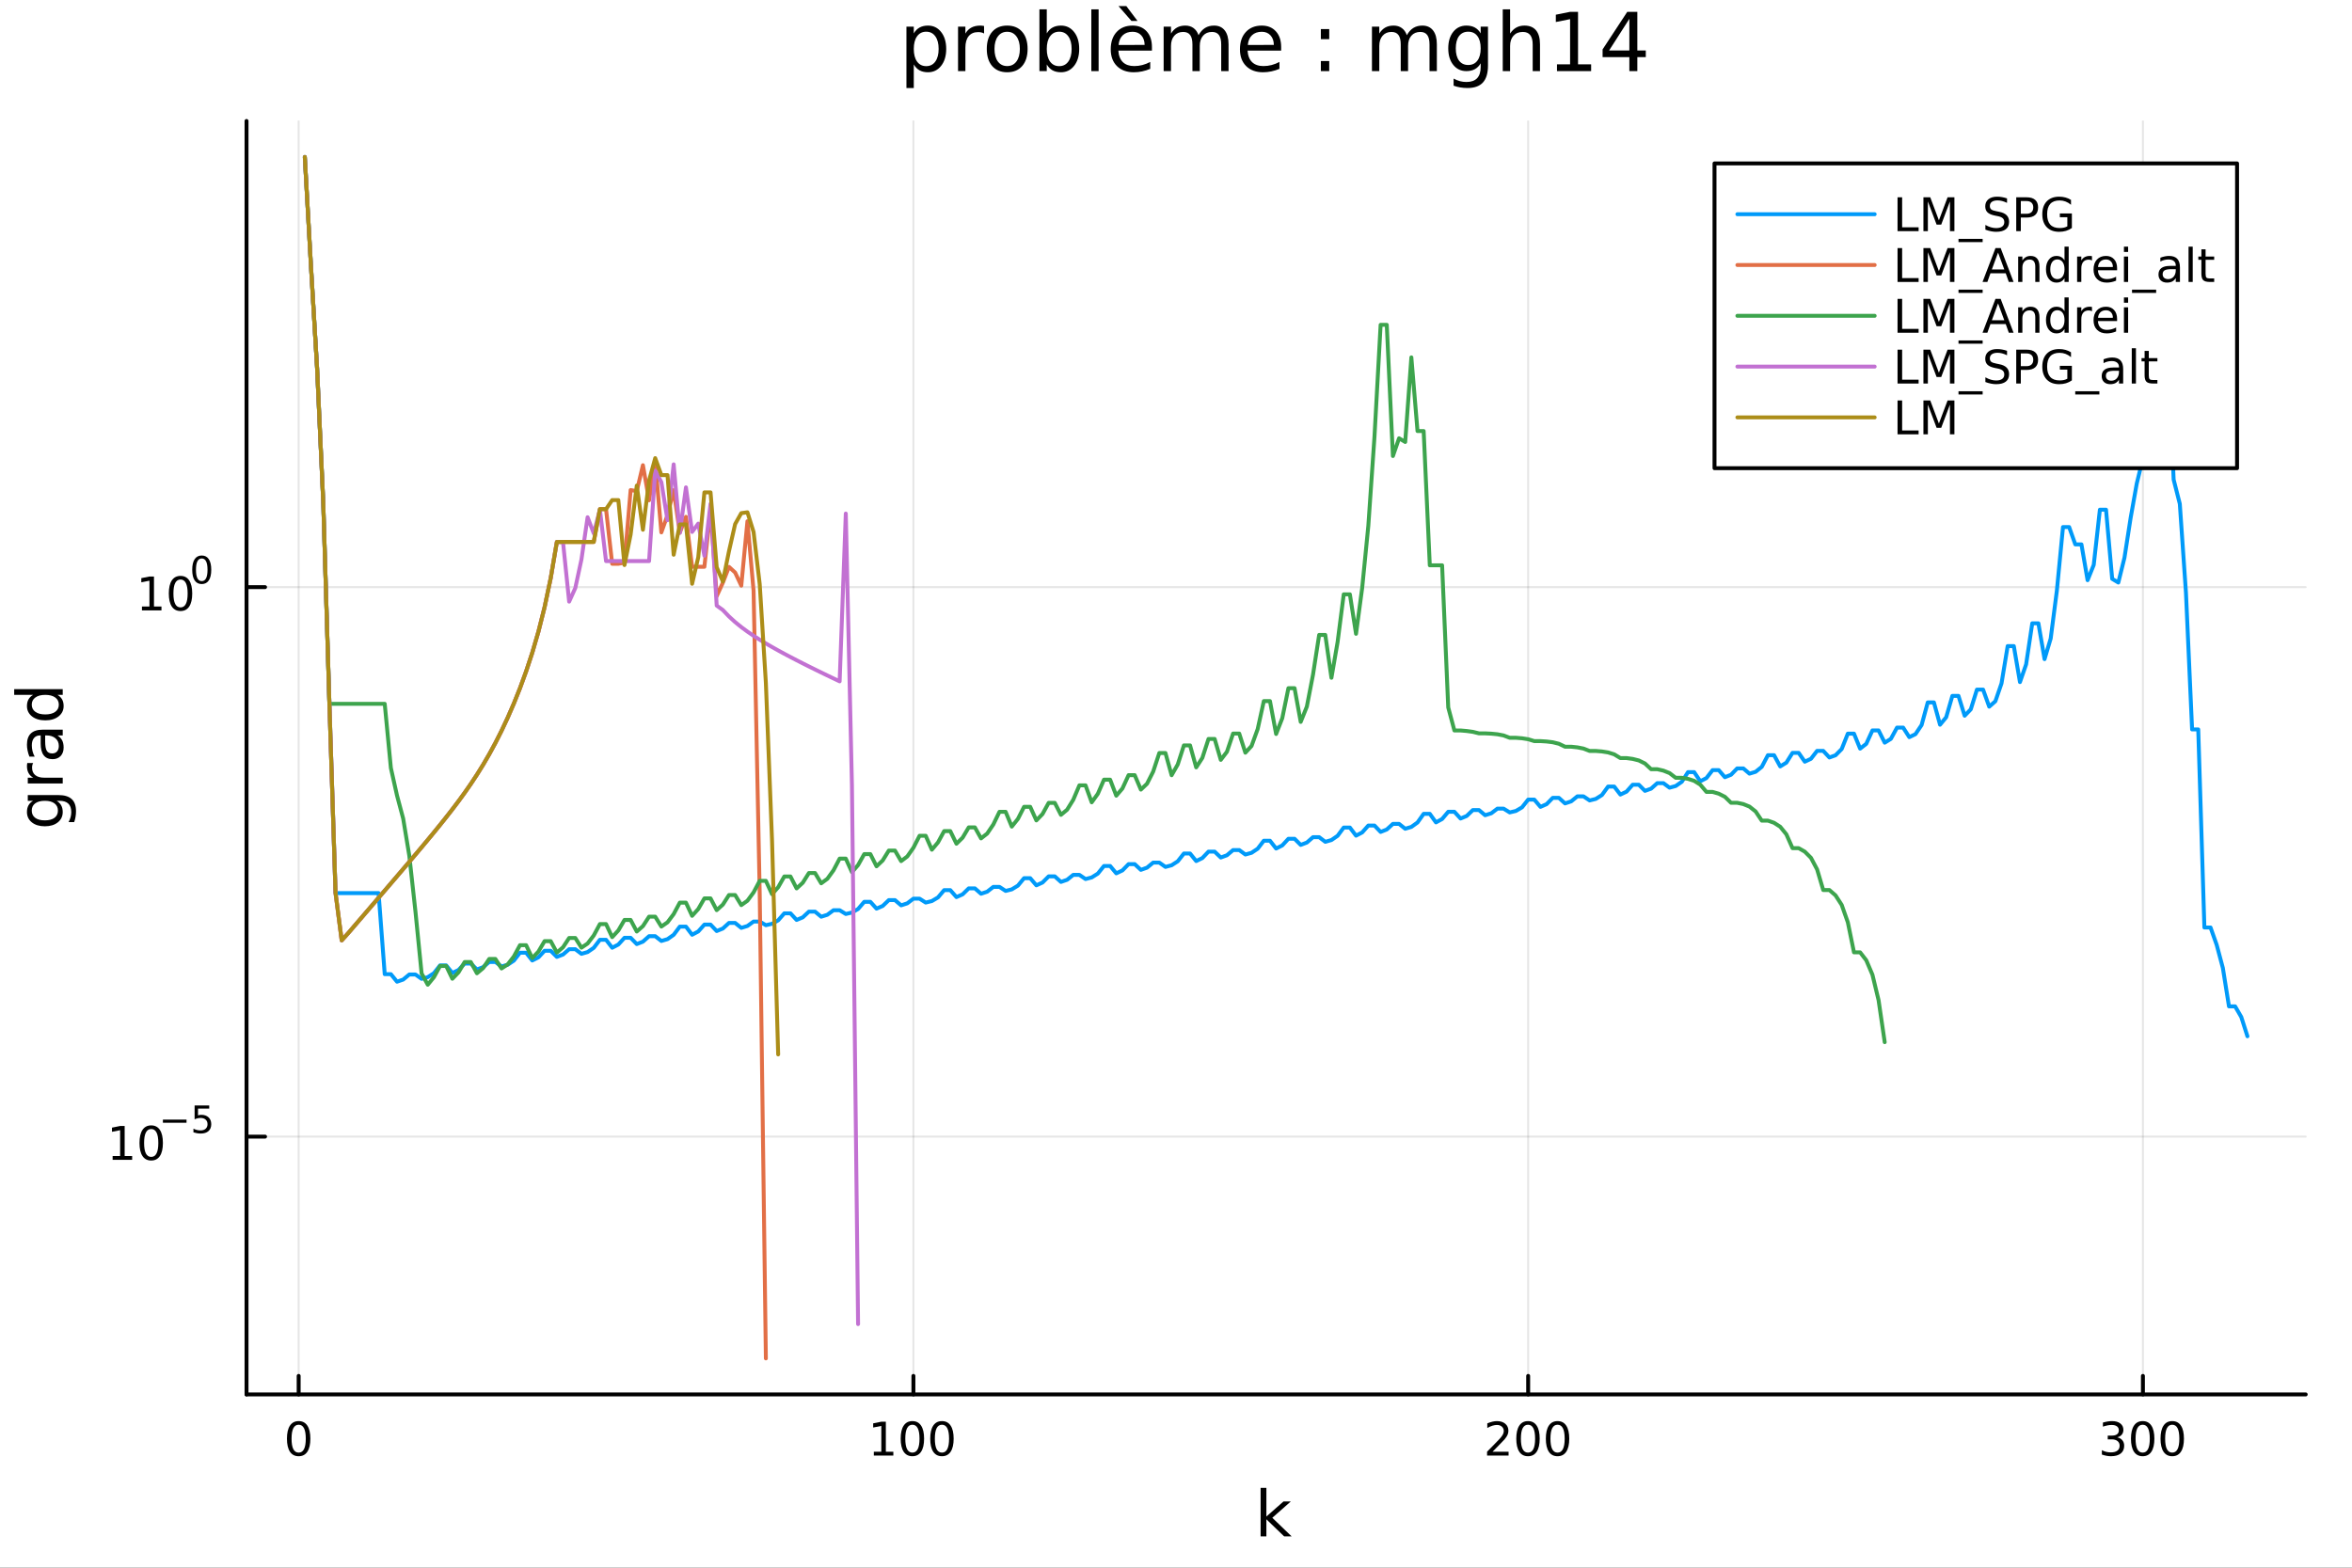 <?xml version="1.0" encoding="utf-8"?>
<svg xmlns="http://www.w3.org/2000/svg" xmlns:xlink="http://www.w3.org/1999/xlink" width="600" height="400" viewBox="0 0 2400 1600">
<rect x="0" y="0" width="2400" height="1600" fill="#333333" stroke="none"/>
<defs>
  <clipPath id="clip570">
    <rect x="0" y="0" width="2400" height="1600"/>
  </clipPath>
</defs>
<path clip-path="url(#clip570)" d="M0 1600 L2400 1600 L2400 0 L0 0  Z" fill="#ffffff" fill-rule="evenodd" fill-opacity="1"/>
<defs>
  <clipPath id="clip571">
    <rect x="480" y="0" width="1681" height="1600"/>
  </clipPath>
</defs>
<path clip-path="url(#clip570)" d="M251.56 1423.18 L2352.76 1423.18 L2352.76 123.472 L251.56 123.472  Z" fill="#ffffff" fill-rule="evenodd" fill-opacity="1"/>
<defs>
  <clipPath id="clip572">
    <rect x="251" y="123" width="2102" height="1301"/>
  </clipPath>
</defs>
<polyline clip-path="url(#clip572)" style="stroke:#000000; stroke-linecap:round; stroke-linejoin:round; stroke-width:2; stroke-opacity:0.1; fill:none" points="304.755,1423.18 304.755,123.472 "/>
<polyline clip-path="url(#clip572)" style="stroke:#000000; stroke-linecap:round; stroke-linejoin:round; stroke-width:2; stroke-opacity:0.1; fill:none" points="932.053,1423.18 932.053,123.472 "/>
<polyline clip-path="url(#clip572)" style="stroke:#000000; stroke-linecap:round; stroke-linejoin:round; stroke-width:2; stroke-opacity:0.1; fill:none" points="1559.35,1423.18 1559.35,123.472 "/>
<polyline clip-path="url(#clip572)" style="stroke:#000000; stroke-linecap:round; stroke-linejoin:round; stroke-width:2; stroke-opacity:0.1; fill:none" points="2186.65,1423.18 2186.65,123.472 "/>
<polyline clip-path="url(#clip570)" style="stroke:#000000; stroke-linecap:round; stroke-linejoin:round; stroke-width:4; stroke-opacity:1; fill:none" points="251.56,1423.18 2352.76,1423.18 "/>
<polyline clip-path="url(#clip570)" style="stroke:#000000; stroke-linecap:round; stroke-linejoin:round; stroke-width:4; stroke-opacity:1; fill:none" points="304.755,1423.18 304.755,1404.28 "/>
<polyline clip-path="url(#clip570)" style="stroke:#000000; stroke-linecap:round; stroke-linejoin:round; stroke-width:4; stroke-opacity:1; fill:none" points="932.053,1423.18 932.053,1404.28 "/>
<polyline clip-path="url(#clip570)" style="stroke:#000000; stroke-linecap:round; stroke-linejoin:round; stroke-width:4; stroke-opacity:1; fill:none" points="1559.35,1423.18 1559.35,1404.28 "/>
<polyline clip-path="url(#clip570)" style="stroke:#000000; stroke-linecap:round; stroke-linejoin:round; stroke-width:4; stroke-opacity:1; fill:none" points="2186.65,1423.18 2186.65,1404.28 "/>
<path clip-path="url(#clip570)" d="M304.755 1454.1 Q301.144 1454.1 299.315 1457.66 Q297.51 1461.2 297.51 1468.33 Q297.51 1475.44 299.315 1479.01 Q301.144 1482.55 304.755 1482.55 Q308.389 1482.55 310.195 1479.01 Q312.024 1475.44 312.024 1468.33 Q312.024 1461.2 310.195 1457.66 Q308.389 1454.1 304.755 1454.1 M304.755 1450.39 Q310.565 1450.39 313.621 1455 Q316.699 1459.58 316.699 1468.33 Q316.699 1477.06 313.621 1481.67 Q310.565 1486.25 304.755 1486.25 Q298.945 1486.25 295.866 1481.67 Q292.811 1477.06 292.811 1468.33 Q292.811 1459.58 295.866 1455 Q298.945 1450.39 304.755 1450.39 Z" fill="#000000" fill-rule="nonzero" fill-opacity="1" /><path clip-path="url(#clip570)" d="M891.659 1481.64 L899.298 1481.64 L899.298 1455.28 L890.988 1456.95 L890.988 1452.69 L899.252 1451.02 L903.928 1451.02 L903.928 1481.64 L911.567 1481.64 L911.567 1485.58 L891.659 1485.58 L891.659 1481.64 Z" fill="#000000" fill-rule="nonzero" fill-opacity="1" /><path clip-path="url(#clip570)" d="M931.011 1454.1 Q927.4 1454.1 925.571 1457.66 Q923.766 1461.2 923.766 1468.33 Q923.766 1475.44 925.571 1479.01 Q927.4 1482.55 931.011 1482.55 Q934.645 1482.55 936.451 1479.01 Q938.279 1475.44 938.279 1468.33 Q938.279 1461.2 936.451 1457.66 Q934.645 1454.1 931.011 1454.1 M931.011 1450.39 Q936.821 1450.39 939.877 1455 Q942.955 1459.58 942.955 1468.33 Q942.955 1477.06 939.877 1481.67 Q936.821 1486.25 931.011 1486.25 Q925.201 1486.25 922.122 1481.67 Q919.067 1477.06 919.067 1468.33 Q919.067 1459.58 922.122 1455 Q925.201 1450.39 931.011 1450.39 Z" fill="#000000" fill-rule="nonzero" fill-opacity="1" /><path clip-path="url(#clip570)" d="M961.173 1454.1 Q957.562 1454.1 955.733 1457.66 Q953.927 1461.2 953.927 1468.33 Q953.927 1475.44 955.733 1479.01 Q957.562 1482.55 961.173 1482.55 Q964.807 1482.55 966.613 1479.01 Q968.441 1475.44 968.441 1468.33 Q968.441 1461.2 966.613 1457.66 Q964.807 1454.1 961.173 1454.1 M961.173 1450.39 Q966.983 1450.39 970.038 1455 Q973.117 1459.58 973.117 1468.33 Q973.117 1477.06 970.038 1481.67 Q966.983 1486.25 961.173 1486.25 Q955.363 1486.25 952.284 1481.67 Q949.228 1477.06 949.228 1468.33 Q949.228 1459.58 952.284 1455 Q955.363 1450.39 961.173 1450.39 Z" fill="#000000" fill-rule="nonzero" fill-opacity="1" /><path clip-path="url(#clip570)" d="M1523.04 1481.64 L1539.36 1481.64 L1539.36 1485.58 L1517.42 1485.58 L1517.42 1481.64 Q1520.08 1478.89 1524.66 1474.26 Q1529.27 1469.61 1530.45 1468.27 Q1532.7 1465.74 1533.57 1464.01 Q1534.48 1462.25 1534.48 1460.56 Q1534.48 1457.8 1532.53 1456.07 Q1530.61 1454.33 1527.51 1454.33 Q1525.31 1454.33 1522.86 1455.09 Q1520.43 1455.86 1517.65 1457.41 L1517.65 1452.69 Q1520.47 1451.55 1522.93 1450.97 Q1525.38 1450.39 1527.42 1450.39 Q1532.79 1450.39 1535.98 1453.08 Q1539.18 1455.77 1539.18 1460.26 Q1539.18 1462.39 1538.37 1464.31 Q1537.58 1466.2 1535.47 1468.8 Q1534.89 1469.47 1531.79 1472.69 Q1528.69 1475.88 1523.04 1481.64 Z" fill="#000000" fill-rule="nonzero" fill-opacity="1" /><path clip-path="url(#clip570)" d="M1559.18 1454.1 Q1555.57 1454.1 1553.74 1457.66 Q1551.93 1461.2 1551.93 1468.33 Q1551.93 1475.44 1553.74 1479.01 Q1555.57 1482.55 1559.18 1482.55 Q1562.81 1482.55 1564.62 1479.01 Q1566.44 1475.44 1566.44 1468.33 Q1566.44 1461.2 1564.62 1457.66 Q1562.81 1454.1 1559.18 1454.1 M1559.18 1450.39 Q1564.99 1450.39 1568.04 1455 Q1571.12 1459.58 1571.12 1468.33 Q1571.12 1477.06 1568.04 1481.67 Q1564.99 1486.25 1559.18 1486.25 Q1553.37 1486.25 1550.29 1481.67 Q1547.23 1477.06 1547.23 1468.33 Q1547.23 1459.58 1550.29 1455 Q1553.37 1450.39 1559.18 1450.39 Z" fill="#000000" fill-rule="nonzero" fill-opacity="1" /><path clip-path="url(#clip570)" d="M1589.34 1454.1 Q1585.73 1454.1 1583.9 1457.66 Q1582.09 1461.2 1582.09 1468.33 Q1582.09 1475.44 1583.9 1479.01 Q1585.73 1482.55 1589.34 1482.55 Q1592.97 1482.55 1594.78 1479.01 Q1596.61 1475.44 1596.61 1468.33 Q1596.61 1461.2 1594.78 1457.66 Q1592.97 1454.1 1589.34 1454.1 M1589.34 1450.39 Q1595.15 1450.39 1598.2 1455 Q1601.28 1459.58 1601.28 1468.33 Q1601.28 1477.06 1598.2 1481.67 Q1595.15 1486.25 1589.34 1486.25 Q1583.53 1486.25 1580.45 1481.67 Q1577.39 1477.06 1577.39 1468.33 Q1577.39 1459.58 1580.45 1455 Q1583.53 1450.39 1589.34 1450.39 Z" fill="#000000" fill-rule="nonzero" fill-opacity="1" /><path clip-path="url(#clip570)" d="M2160.41 1466.95 Q2163.77 1467.66 2165.64 1469.93 Q2167.54 1472.2 2167.54 1475.53 Q2167.54 1480.65 2164.02 1483.45 Q2160.5 1486.25 2154.02 1486.25 Q2151.84 1486.25 2149.53 1485.81 Q2147.24 1485.39 2144.78 1484.54 L2144.78 1480.02 Q2146.73 1481.16 2149.04 1481.74 Q2151.36 1482.32 2153.88 1482.32 Q2158.28 1482.32 2160.57 1480.58 Q2162.89 1478.84 2162.89 1475.53 Q2162.89 1472.48 2160.73 1470.77 Q2158.6 1469.03 2154.78 1469.03 L2150.76 1469.03 L2150.76 1465.19 L2154.97 1465.19 Q2158.42 1465.19 2160.25 1463.82 Q2162.08 1462.43 2162.08 1459.84 Q2162.08 1457.18 2160.18 1455.77 Q2158.3 1454.33 2154.78 1454.33 Q2152.86 1454.33 2150.66 1454.75 Q2148.46 1455.16 2145.83 1456.04 L2145.83 1451.88 Q2148.49 1451.14 2150.8 1450.77 Q2153.14 1450.39 2155.2 1450.39 Q2160.52 1450.39 2163.63 1452.83 Q2166.73 1455.23 2166.73 1459.35 Q2166.73 1462.22 2165.09 1464.21 Q2163.44 1466.18 2160.41 1466.95 Z" fill="#000000" fill-rule="nonzero" fill-opacity="1" /><path clip-path="url(#clip570)" d="M2186.4 1454.1 Q2182.79 1454.1 2180.96 1457.66 Q2179.16 1461.2 2179.16 1468.33 Q2179.16 1475.44 2180.96 1479.01 Q2182.79 1482.55 2186.4 1482.55 Q2190.04 1482.55 2191.84 1479.01 Q2193.67 1475.44 2193.67 1468.33 Q2193.67 1461.2 2191.84 1457.66 Q2190.04 1454.1 2186.4 1454.1 M2186.4 1450.39 Q2192.21 1450.39 2195.27 1455 Q2198.35 1459.58 2198.35 1468.33 Q2198.35 1477.06 2195.27 1481.67 Q2192.21 1486.25 2186.4 1486.25 Q2180.59 1486.25 2177.52 1481.67 Q2174.46 1477.06 2174.46 1468.33 Q2174.46 1459.58 2177.52 1455 Q2180.59 1450.39 2186.4 1450.39 Z" fill="#000000" fill-rule="nonzero" fill-opacity="1" /><path clip-path="url(#clip570)" d="M2216.57 1454.1 Q2212.96 1454.1 2211.13 1457.66 Q2209.32 1461.2 2209.32 1468.33 Q2209.32 1475.44 2211.13 1479.01 Q2212.96 1482.55 2216.57 1482.55 Q2220.2 1482.55 2222.01 1479.01 Q2223.83 1475.44 2223.83 1468.33 Q2223.83 1461.2 2222.01 1457.66 Q2220.2 1454.1 2216.57 1454.1 M2216.57 1450.39 Q2222.38 1450.39 2225.43 1455 Q2228.51 1459.58 2228.51 1468.33 Q2228.51 1477.06 2225.43 1481.67 Q2222.38 1486.25 2216.57 1486.25 Q2210.76 1486.25 2207.68 1481.67 Q2204.62 1477.06 2204.62 1468.33 Q2204.62 1459.58 2207.68 1455 Q2210.76 1450.39 2216.57 1450.39 Z" fill="#000000" fill-rule="nonzero" fill-opacity="1" /><path clip-path="url(#clip570)" d="M1286.34 1518.52 L1292.23 1518.52 L1292.23 1547.77 L1309.7 1532.4 L1317.18 1532.4 L1298.27 1549.07 L1317.98 1568.04 L1310.34 1568.04 L1292.23 1550.63 L1292.23 1568.04 L1286.34 1568.04 L1286.34 1518.52 Z" fill="#000000" fill-rule="nonzero" fill-opacity="1" /><polyline clip-path="url(#clip572)" style="stroke:#000000; stroke-linecap:round; stroke-linejoin:round; stroke-width:2; stroke-opacity:0.1; fill:none" points="251.56,1160.05 2352.76,1160.05 "/>
<polyline clip-path="url(#clip572)" style="stroke:#000000; stroke-linecap:round; stroke-linejoin:round; stroke-width:2; stroke-opacity:0.1; fill:none" points="251.56,599.232 2352.76,599.232 "/>
<polyline clip-path="url(#clip570)" style="stroke:#000000; stroke-linecap:round; stroke-linejoin:round; stroke-width:4; stroke-opacity:1; fill:none" points="251.56,1423.18 251.56,123.472 "/>
<polyline clip-path="url(#clip570)" style="stroke:#000000; stroke-linecap:round; stroke-linejoin:round; stroke-width:4; stroke-opacity:1; fill:none" points="251.56,1160.05 270.458,1160.05 "/>
<polyline clip-path="url(#clip570)" style="stroke:#000000; stroke-linecap:round; stroke-linejoin:round; stroke-width:4; stroke-opacity:1; fill:none" points="251.56,599.232 270.458,599.232 "/>
<path clip-path="url(#clip570)" d="M114.931 1179.84 L122.57 1179.84 L122.57 1153.47 L114.26 1155.14 L114.26 1150.88 L122.524 1149.21 L127.2 1149.21 L127.2 1179.84 L134.839 1179.84 L134.839 1183.77 L114.931 1183.77 L114.931 1179.84 Z" fill="#000000" fill-rule="nonzero" fill-opacity="1" /><path clip-path="url(#clip570)" d="M154.283 1152.29 Q150.672 1152.29 148.843 1155.86 Q147.038 1159.4 147.038 1166.53 Q147.038 1173.63 148.843 1177.2 Q150.672 1180.74 154.283 1180.74 Q157.917 1180.74 159.723 1177.2 Q161.552 1173.63 161.552 1166.53 Q161.552 1159.4 159.723 1155.86 Q157.917 1152.29 154.283 1152.29 M154.283 1148.59 Q160.093 1148.59 163.149 1153.19 Q166.227 1157.78 166.227 1166.53 Q166.227 1175.25 163.149 1179.86 Q160.093 1184.44 154.283 1184.44 Q148.473 1184.44 145.394 1179.86 Q142.339 1175.25 142.339 1166.53 Q142.339 1157.78 145.394 1153.19 Q148.473 1148.59 154.283 1148.59 Z" fill="#000000" fill-rule="nonzero" fill-opacity="1" /><path clip-path="url(#clip570)" d="M166.227 1142.69 L190.339 1142.69 L190.339 1145.89 L166.227 1145.89 L166.227 1142.69 Z" fill="#000000" fill-rule="nonzero" fill-opacity="1" /><path clip-path="url(#clip570)" d="M198.577 1128.28 L213.491 1128.28 L213.491 1131.48 L202.056 1131.48 L202.056 1138.36 Q202.884 1138.08 203.711 1137.95 Q204.539 1137.8 205.366 1137.8 Q210.068 1137.8 212.814 1140.38 Q215.56 1142.95 215.56 1147.35 Q215.56 1151.89 212.739 1154.41 Q209.918 1156.91 204.783 1156.91 Q203.015 1156.91 201.172 1156.61 Q199.348 1156.31 197.392 1155.7 L197.392 1151.89 Q199.085 1152.81 200.89 1153.26 Q202.696 1153.71 204.708 1153.71 Q207.962 1153.71 209.861 1152 Q211.761 1150.29 211.761 1147.35 Q211.761 1144.42 209.861 1142.71 Q207.962 1141 204.708 1141 Q203.185 1141 201.661 1141.34 Q200.157 1141.67 198.577 1142.39 L198.577 1128.28 Z" fill="#000000" fill-rule="nonzero" fill-opacity="1" /><path clip-path="url(#clip570)" d="M144.855 619.024 L152.493 619.024 L152.493 592.659 L144.183 594.325 L144.183 590.066 L152.447 588.399 L157.123 588.399 L157.123 619.024 L164.762 619.024 L164.762 622.959 L144.855 622.959 L144.855 619.024 Z" fill="#000000" fill-rule="nonzero" fill-opacity="1" /><path clip-path="url(#clip570)" d="M184.206 591.478 Q180.595 591.478 178.766 595.043 Q176.961 598.585 176.961 605.714 Q176.961 612.821 178.766 616.385 Q180.595 619.927 184.206 619.927 Q187.84 619.927 189.646 616.385 Q191.475 612.821 191.475 605.714 Q191.475 598.585 189.646 595.043 Q187.84 591.478 184.206 591.478 M184.206 587.774 Q190.016 587.774 193.072 592.381 Q196.151 596.964 196.151 605.714 Q196.151 614.441 193.072 619.047 Q190.016 623.631 184.206 623.631 Q178.396 623.631 175.317 619.047 Q172.262 614.441 172.262 605.714 Q172.262 596.964 175.317 592.381 Q178.396 587.774 184.206 587.774 Z" fill="#000000" fill-rule="nonzero" fill-opacity="1" /><path clip-path="url(#clip570)" d="M205.855 569.97 Q202.921 569.97 201.436 572.867 Q199.969 575.744 199.969 581.537 Q199.969 587.311 201.436 590.208 Q202.921 593.085 205.855 593.085 Q208.808 593.085 210.275 590.208 Q211.761 587.311 211.761 581.537 Q211.761 575.744 210.275 572.867 Q208.808 569.97 205.855 569.97 M205.855 566.961 Q210.576 566.961 213.059 570.704 Q215.56 574.428 215.56 581.537 Q215.56 588.628 213.059 592.371 Q210.576 596.094 205.855 596.094 Q201.135 596.094 198.633 592.371 Q196.151 588.628 196.151 581.537 Q196.151 574.428 198.633 570.704 Q201.135 566.961 205.855 566.961 Z" fill="#000000" fill-rule="nonzero" fill-opacity="1" /><path clip-path="url(#clip570)" d="M45.766 817.313 Q39.401 817.313 35.9 819.955 Q32.398 822.565 32.398 827.307 Q32.398 832.018 35.9 834.66 Q39.401 837.27 45.766 837.27 Q52.1 837.27 55.601 834.66 Q59.103 832.018 59.103 827.307 Q59.103 822.565 55.601 819.955 Q52.1 817.313 45.766 817.313 M59.58 811.457 Q68.683 811.457 73.107 815.499 Q77.563 819.541 77.563 827.88 Q77.563 830.967 77.086 833.705 Q76.64 836.442 75.685 839.02 L69.988 839.02 Q71.388 836.442 72.057 833.928 Q72.725 831.413 72.725 828.803 Q72.725 823.042 69.701 820.178 Q66.71 817.313 60.63 817.313 L57.734 817.313 Q60.885 819.127 62.445 821.96 Q64.004 824.793 64.004 828.739 Q64.004 835.296 59.007 839.307 Q54.01 843.317 45.766 843.317 Q37.491 843.317 32.494 839.307 Q27.497 835.296 27.497 828.739 Q27.497 824.793 29.056 821.96 Q30.616 819.127 33.767 817.313 L28.356 817.313 L28.356 811.457 L59.58 811.457 Z" fill="#000000" fill-rule="nonzero" fill-opacity="1" /><path clip-path="url(#clip570)" d="M33.831 778.737 Q33.258 779.724 33.003 780.901 Q32.717 782.047 32.717 783.447 Q32.717 788.413 35.963 791.086 Q39.178 793.728 45.225 793.728 L64.004 793.728 L64.004 799.616 L28.356 799.616 L28.356 793.728 L33.894 793.728 Q30.648 791.882 29.088 788.922 Q27.497 785.962 27.497 781.729 Q27.497 781.124 27.592 780.392 Q27.656 779.66 27.815 778.769 L33.831 778.737 Z" fill="#000000" fill-rule="nonzero" fill-opacity="1" /><path clip-path="url(#clip570)" d="M46.085 756.393 Q46.085 763.491 47.708 766.228 Q49.331 768.965 53.246 768.965 Q56.365 768.965 58.211 766.928 Q60.026 764.86 60.026 761.327 Q60.026 756.457 56.588 753.529 Q53.119 750.569 47.39 750.569 L46.085 750.569 L46.085 756.393 M43.666 744.712 L64.004 744.712 L64.004 750.569 L58.593 750.569 Q61.84 752.574 63.399 755.566 Q64.927 758.558 64.927 762.886 Q64.927 768.361 61.872 771.607 Q58.784 774.822 53.628 774.822 Q47.612 774.822 44.557 770.812 Q41.501 766.769 41.501 758.78 L41.501 750.569 L40.928 750.569 Q36.886 750.569 34.69 753.242 Q32.462 755.884 32.462 760.69 Q32.462 763.746 33.194 766.642 Q33.926 769.538 35.39 772.212 L29.98 772.212 Q28.738 768.997 28.133 765.974 Q27.497 762.95 27.497 760.085 Q27.497 752.351 31.507 748.532 Q35.518 744.712 43.666 744.712 Z" fill="#000000" fill-rule="nonzero" fill-opacity="1" /><path clip-path="url(#clip570)" d="M33.767 709.191 L14.479 709.191 L14.479 703.335 L64.004 703.335 L64.004 709.191 L58.657 709.191 Q61.84 711.038 63.399 713.87 Q64.927 716.671 64.927 720.618 Q64.927 727.079 59.771 731.153 Q54.615 735.195 46.212 735.195 Q37.809 735.195 32.653 731.153 Q27.497 727.079 27.497 720.618 Q27.497 716.671 29.056 713.87 Q30.584 711.038 33.767 709.191 M46.212 729.148 Q52.673 729.148 56.365 726.506 Q60.026 723.833 60.026 719.186 Q60.026 714.539 56.365 711.865 Q52.673 709.191 46.212 709.191 Q39.751 709.191 36.09 711.865 Q32.398 714.539 32.398 719.186 Q32.398 723.833 36.09 726.506 Q39.751 729.148 46.212 729.148 Z" fill="#000000" fill-rule="nonzero" fill-opacity="1" /><path clip-path="url(#clip570)" d="M932.432 65.77 L932.432 89.833 L924.938 89.833 L924.938 27.206 L932.432 27.206 L932.432 34.092 Q934.782 30.041 938.346 28.097 Q941.952 26.112 946.934 26.112 Q955.198 26.112 960.343 32.675 Q965.528 39.237 965.528 49.931 Q965.528 60.626 960.343 67.188 Q955.198 73.751 946.934 73.751 Q941.952 73.751 938.346 71.806 Q934.782 69.821 932.432 65.77 M957.791 49.931 Q957.791 41.708 954.388 37.05 Q951.026 32.35 945.111 32.35 Q939.197 32.35 935.794 37.05 Q932.432 41.708 932.432 49.931 Q932.432 58.155 935.794 62.854 Q939.197 67.512 945.111 67.512 Q951.026 67.512 954.388 62.854 Q957.791 58.155 957.791 49.931 Z" fill="#000000" fill-rule="nonzero" fill-opacity="1" /><path clip-path="url(#clip570)" d="M1004.17 34.173 Q1002.92 33.444 1001.42 33.12 Q999.961 32.756 998.178 32.756 Q991.859 32.756 988.456 36.888 Q985.094 40.979 985.094 48.676 L985.094 72.576 L977.6 72.576 L977.6 27.206 L985.094 27.206 L985.094 34.254 Q987.443 30.122 991.211 28.138 Q994.978 26.112 1000.37 26.112 Q1001.14 26.112 1002.07 26.234 Q1003 26.315 1004.13 26.517 L1004.17 34.173 Z" fill="#000000" fill-rule="nonzero" fill-opacity="1" /><path clip-path="url(#clip570)" d="M1027.75 32.431 Q1021.75 32.431 1018.27 37.131 Q1014.79 41.789 1014.79 49.931 Q1014.79 58.074 1018.23 62.773 Q1021.71 67.431 1027.75 67.431 Q1033.7 67.431 1037.19 62.732 Q1040.67 58.033 1040.67 49.931 Q1040.67 41.87 1037.19 37.171 Q1033.7 32.431 1027.75 32.431 M1027.75 26.112 Q1037.47 26.112 1043.02 32.431 Q1048.57 38.751 1048.57 49.931 Q1048.57 61.071 1043.02 67.431 Q1037.47 73.751 1027.75 73.751 Q1017.99 73.751 1012.44 67.431 Q1006.93 61.071 1006.93 49.931 Q1006.93 38.751 1012.44 32.431 Q1017.99 26.112 1027.75 26.112 Z" fill="#000000" fill-rule="nonzero" fill-opacity="1" /><path clip-path="url(#clip570)" d="M1093.5 49.931 Q1093.5 41.708 1090.09 37.05 Q1086.73 32.35 1080.82 32.35 Q1074.9 32.35 1071.5 37.05 Q1068.14 41.708 1068.14 49.931 Q1068.14 58.155 1071.5 62.854 Q1074.9 67.512 1080.82 67.512 Q1086.73 67.512 1090.09 62.854 Q1093.5 58.155 1093.5 49.931 M1068.14 34.092 Q1070.49 30.041 1074.05 28.097 Q1077.66 26.112 1082.64 26.112 Q1090.9 26.112 1096.05 32.675 Q1101.23 39.237 1101.23 49.931 Q1101.23 60.626 1096.05 67.188 Q1090.9 73.751 1082.64 73.751 Q1077.66 73.751 1074.05 71.806 Q1070.49 69.821 1068.14 65.77 L1068.14 72.576 L1060.64 72.576 L1060.64 9.544 L1068.14 9.544 L1068.14 34.092 Z" fill="#000000" fill-rule="nonzero" fill-opacity="1" /><path clip-path="url(#clip570)" d="M1113.59 9.544 L1121.04 9.544 L1121.04 72.576 L1113.59 72.576 L1113.59 9.544 Z" fill="#000000" fill-rule="nonzero" fill-opacity="1" /><path clip-path="url(#clip570)" d="M1175.45 48.028 L1175.45 51.673 L1141.18 51.673 Q1141.66 59.37 1145.79 63.421 Q1149.97 67.431 1157.38 67.431 Q1161.67 67.431 1165.68 66.378 Q1169.73 65.325 1173.7 63.218 L1173.7 70.267 Q1169.69 71.968 1165.48 72.86 Q1161.27 73.751 1156.93 73.751 Q1146.08 73.751 1139.72 67.431 Q1133.4 61.112 1133.4 50.337 Q1133.4 39.197 1139.39 32.675 Q1145.43 26.112 1155.64 26.112 Q1164.79 26.112 1170.1 32.026 Q1175.45 37.9 1175.45 48.028 M1167.99 45.84 Q1167.91 39.723 1164.55 36.077 Q1161.23 32.431 1155.72 32.431 Q1149.48 32.431 1145.71 35.956 Q1141.99 39.48 1141.42 45.88 L1167.99 45.84 M1149.32 6.222 L1160.74 21.373 L1154.54 21.373 L1141.34 6.222 L1149.32 6.222 Z" fill="#000000" fill-rule="nonzero" fill-opacity="1" /><path clip-path="url(#clip570)" d="M1223 35.915 Q1225.8 30.892 1229.69 28.502 Q1233.58 26.112 1238.84 26.112 Q1245.93 26.112 1249.78 31.095 Q1253.63 36.037 1253.63 45.192 L1253.63 72.576 L1246.13 72.576 L1246.13 45.435 Q1246.13 38.913 1243.83 35.753 Q1241.52 32.594 1236.78 32.594 Q1230.98 32.594 1227.62 36.442 Q1224.26 40.29 1224.26 46.934 L1224.26 72.576 L1216.77 72.576 L1216.77 45.435 Q1216.77 38.873 1214.46 35.753 Q1212.15 32.594 1207.33 32.594 Q1201.61 32.594 1198.25 36.482 Q1194.89 40.331 1194.89 46.934 L1194.89 72.576 L1187.4 72.576 L1187.4 27.206 L1194.89 27.206 L1194.89 34.254 Q1197.44 30.082 1201.01 28.097 Q1204.57 26.112 1209.47 26.112 Q1214.42 26.112 1217.86 28.624 Q1221.34 31.135 1223 35.915 Z" fill="#000000" fill-rule="nonzero" fill-opacity="1" /><path clip-path="url(#clip570)" d="M1307.3 48.028 L1307.3 51.673 L1273.03 51.673 Q1273.52 59.37 1277.65 63.421 Q1281.82 67.431 1289.24 67.431 Q1293.53 67.431 1297.54 66.378 Q1301.59 65.325 1305.56 63.218 L1305.56 70.267 Q1301.55 71.968 1297.34 72.86 Q1293.12 73.751 1288.79 73.751 Q1277.93 73.751 1271.57 67.431 Q1265.25 61.112 1265.25 50.337 Q1265.25 39.197 1271.25 32.675 Q1277.29 26.112 1287.49 26.112 Q1296.65 26.112 1301.96 32.026 Q1307.3 37.9 1307.3 48.028 M1299.85 45.84 Q1299.77 39.723 1296.41 36.077 Q1293.08 32.431 1287.57 32.431 Q1281.34 32.431 1277.57 35.956 Q1273.84 39.48 1273.28 45.88 L1299.85 45.84 Z" fill="#000000" fill-rule="nonzero" fill-opacity="1" /><path clip-path="url(#clip570)" d="M1347.81 62.287 L1356.36 62.287 L1356.36 72.576 L1347.81 72.576 L1347.81 62.287 M1347.81 29.677 L1356.36 29.677 L1356.36 39.966 L1347.81 39.966 L1347.81 29.677 Z" fill="#000000" fill-rule="nonzero" fill-opacity="1" /><path clip-path="url(#clip570)" d="M1435.55 35.915 Q1438.35 30.892 1442.24 28.502 Q1446.13 26.112 1451.39 26.112 Q1458.48 26.112 1462.33 31.095 Q1466.18 36.037 1466.18 45.192 L1466.18 72.576 L1458.69 72.576 L1458.69 45.435 Q1458.69 38.913 1456.38 35.753 Q1454.07 32.594 1449.33 32.594 Q1443.53 32.594 1440.17 36.442 Q1436.81 40.29 1436.81 46.934 L1436.81 72.576 L1429.32 72.576 L1429.32 45.435 Q1429.32 38.873 1427.01 35.753 Q1424.7 32.594 1419.88 32.594 Q1414.17 32.594 1410.8 36.482 Q1407.44 40.331 1407.44 46.934 L1407.44 72.576 L1399.95 72.576 L1399.95 27.206 L1407.44 27.206 L1407.44 34.254 Q1409.99 30.082 1413.56 28.097 Q1417.12 26.112 1422.02 26.112 Q1426.97 26.112 1430.41 28.624 Q1433.89 31.135 1435.55 35.915 Z" fill="#000000" fill-rule="nonzero" fill-opacity="1" /><path clip-path="url(#clip570)" d="M1510.9 49.364 Q1510.9 41.263 1507.54 36.806 Q1504.22 32.35 1498.18 32.35 Q1492.19 32.35 1488.82 36.806 Q1485.5 41.263 1485.5 49.364 Q1485.5 57.426 1488.82 61.882 Q1492.19 66.338 1498.18 66.338 Q1504.22 66.338 1507.54 61.882 Q1510.9 57.426 1510.9 49.364 M1518.35 66.945 Q1518.35 78.531 1513.21 84.162 Q1508.07 89.833 1497.45 89.833 Q1493.52 89.833 1490.04 89.225 Q1486.56 88.658 1483.27 87.443 L1483.27 80.192 Q1486.56 81.974 1489.76 82.825 Q1492.96 83.675 1496.28 83.675 Q1503.61 83.675 1507.26 79.827 Q1510.9 76.019 1510.9 68.282 L1510.9 64.596 Q1508.59 68.606 1504.99 70.591 Q1501.38 72.576 1496.36 72.576 Q1488.01 72.576 1482.91 66.216 Q1477.81 59.856 1477.81 49.364 Q1477.81 38.832 1482.91 32.472 Q1488.01 26.112 1496.36 26.112 Q1501.38 26.112 1504.99 28.097 Q1508.59 30.082 1510.9 34.092 L1510.9 27.206 L1518.35 27.206 L1518.35 66.945 Z" fill="#000000" fill-rule="nonzero" fill-opacity="1" /><path clip-path="url(#clip570)" d="M1571.42 45.192 L1571.42 72.576 L1563.97 72.576 L1563.97 45.435 Q1563.97 38.994 1561.46 35.794 Q1558.94 32.594 1553.92 32.594 Q1547.89 32.594 1544.4 36.442 Q1540.92 40.29 1540.92 46.934 L1540.92 72.576 L1533.42 72.576 L1533.42 9.544 L1540.92 9.544 L1540.92 34.254 Q1543.59 30.163 1547.2 28.138 Q1550.84 26.112 1555.58 26.112 Q1563.4 26.112 1567.41 30.973 Q1571.42 35.794 1571.42 45.192 Z" fill="#000000" fill-rule="nonzero" fill-opacity="1" /><path clip-path="url(#clip570)" d="M1588.76 65.689 L1602.13 65.689 L1602.13 19.55 L1587.58 22.466 L1587.58 15.013 L1602.05 12.096 L1610.23 12.096 L1610.23 65.689 L1623.6 65.689 L1623.6 72.576 L1588.76 72.576 L1588.76 65.689 Z" fill="#000000" fill-rule="nonzero" fill-opacity="1" /><path clip-path="url(#clip570)" d="M1662.61 19.226 L1641.95 51.511 L1662.61 51.511 L1662.61 19.226 M1660.46 12.096 L1670.75 12.096 L1670.75 51.511 L1679.38 51.511 L1679.38 58.317 L1670.75 58.317 L1670.75 72.576 L1662.61 72.576 L1662.61 58.317 L1635.3 58.317 L1635.3 50.418 L1660.46 12.096 Z" fill="#000000" fill-rule="nonzero" fill-opacity="1" /><polyline clip-path="url(#clip572)" style="stroke:#009af9; stroke-linecap:round; stroke-linejoin:round; stroke-width:4; stroke-opacity:1; fill:none" points="311.028,160.256 317.301,271.382 323.574,375.976 329.847,512.473 336.12,718.34 342.393,911.521 348.666,911.521 354.939,911.521 361.212,911.521 367.485,911.521 373.758,911.521 380.031,911.521 386.304,911.521 392.577,994.24 398.85,994.24 405.123,1001.93 411.396,999.769 417.669,994.578 423.942,994.578 430.215,999.023 436.488,997.326 442.761,993.248 449.033,985.31 455.306,985.31 461.579,993.051 467.852,989.971 474.125,983.377 480.398,983.377 486.671,989.44 492.944,987.108 499.217,981.787 505.49,981.787 511.763,986.373 518.036,984.624 524.309,980.436 530.582,972.356 536.855,972.356 543.128,980.281 549.401,977.112 555.674,970.377 561.947,970.377 568.22,976.61 574.493,974.207 580.766,968.756 587.039,968.756 593.312,973.487 599.585,971.683 605.858,967.383 612.131,959.162 618.404,959.162 624.677,967.273 630.95,964.012 637.223,957.136 643.496,957.136 649.769,963.539 656.042,961.063 662.315,955.482 668.588,955.482 674.861,960.361 681.134,958.501 687.407,954.086 693.68,945.724 699.952,945.724 706.225,954.022 712.498,950.667 718.771,943.65 725.044,943.65 731.317,950.226 737.59,947.675 743.863,941.961 750.136,941.961 756.409,946.99 762.682,945.072 768.955,940.541 775.228,940.541 781.501,944.26 787.774,942.826 794.047,939.311 800.32,932.15 806.593,932.15 812.866,938.902 819.139,936.273 825.412,930.426 831.685,930.426 837.958,935.608 844.231,933.63 850.504,928.981 856.777,928.981 863.05,932.826 869.323,931.347 875.596,927.732 881.869,920.427 888.142,920.427 894.415,927.357 900.688,924.649 906.961,918.665 913.234,918.665 919.507,924.004 925.78,921.964 932.053,917.194 938.326,917.194 944.599,921.169 950.871,919.643 957.144,915.926 963.417,908.474 969.69,908.474 975.963,915.585 982.236,912.796 988.509,906.672 994.782,906.672 1001.06,912.172 1007.33,910.068 1013.6,905.173 1019.87,905.173 1026.15,909.282 1032.42,907.707 1038.69,903.884 1044.97,896.28 1051.24,896.28 1057.51,903.58 1063.79,900.706 1070.06,894.437 1076.33,894.437 1082.6,900.103 1088.88,897.933 1095.15,892.908 1101.42,892.908 1107.7,897.156 1113.97,895.53 1120.24,891.597 1126.51,883.831 1132.79,883.831 1139.06,891.329 1145.33,888.367 1151.61,881.943 1157.88,881.943 1164.15,887.786 1170.43,885.545 1176.7,880.382 1182.97,880.382 1189.24,884.778 1195.52,883.098 1201.79,879.048 1208.06,871.102 1214.34,871.102 1220.61,878.817 1226.88,875.76 1233.16,869.167 1239.43,869.167 1245.7,875.201 1251.97,872.886 1258.25,867.571 1264.52,867.571 1270.79,872.127 1277.07,870.389 1283.34,866.21 1289.61,858.05 1295.89,858.05 1302.16,866.017 1308.43,862.856 1314.7,856.063 1320.98,856.063 1327.25,862.318 1333.52,859.92 1339.8,854.428 1346.07,854.428 1352.34,859.166 1358.61,857.364 1364.89,853.037 1371.16,844.6 1377.43,844.6 1383.71,852.884 1389.98,849.603 1396.25,842.554 1402.53,842.554 1408.8,849.083 1415.07,846.589 1421.34,840.875 1427.62,840.875 1433.89,845.836 1440.16,843.96 1446.44,839.447 1452.71,830.614 1458.98,830.614 1465.26,839.337 1471.53,835.908 1477.8,828.498 1484.07,828.498 1490.35,835.403 1496.62,832.79 1502.89,826.766 1509.17,826.766 1515.44,832.028 1521.71,830.058 1527.99,825.291 1534.26,825.291 1540.53,829.162 1546.8,827.685 1553.08,823.994 1559.35,816.103 1565.62,816.103 1571.9,823.5 1578.17,820.74 1584.44,814.306 1590.71,814.306 1596.99,819.963 1603.26,817.876 1609.53,812.775 1615.81,812.775 1622.08,816.943 1628.35,815.375 1634.63,811.421 1640.9,802.794 1647.17,802.794 1653.44,810.936 1659.72,807.972 1665.99,800.907 1672.26,800.907 1678.54,807.161 1684.81,804.912 1691.08,799.296 1697.36,799.296 1703.63,803.911 1709.9,802.216 1716.17,797.858 1722.45,788.028 1728.72,788.028 1734.99,797.38 1741.27,794.1 1747.54,785.988 1753.81,785.988 1760.09,793.226 1766.36,790.724 1772.63,784.242 1778.9,784.242 1785.18,789.605 1791.45,787.707 1797.72,782.665 1804,770.752 1810.27,770.752 1816.54,782.198 1822.81,778.373 1829.09,768.377 1835.36,768.377 1841.63,777.389 1847.91,774.439 1854.18,766.345 1860.45,766.345 1866.73,773.108 1873,770.846 1879.27,764.491 1885.54,748.771 1891.82,748.771 1898.09,764.066 1904.36,759.152 1910.64,745.459 1916.91,745.459 1923.18,757.979 1929.46,754.092 1935.73,742.591 1942,742.591 1948.27,752.351 1954.55,749.296 1960.82,739.963 1967.09,716.898 1973.37,716.898 1979.64,739.657 1985.91,732.018 1992.19,710.241 1998.46,710.241 2004.73,730.47 2011,723.958 2017.28,703.817 2023.55,703.817 2029.82,721.239 2036.1,715.682 2042.37,697.431 2048.64,659.413 2054.92,659.413 2061.19,696.151 2067.46,678.059 2073.73,636.158 2080.01,636.158 2086.28,672.711 2092.55,651.657 2098.83,602.938 2105.1,537.923 2111.37,537.923 2117.64,555.609 2123.92,555.609 2130.19,592.148 2136.46,576.546 2142.74,520.209 2149.01,520.209 2155.28,590.762 2161.56,594.546 2167.83,569.178 2174.1,528.681 2180.37,493.486 2186.65,467.784 2192.92,452.027 2199.19,429.92 2205.47,344.711 2211.74,344.711 2218.01,489.509 2224.29,514.212 2230.56,604.777 2236.83,744.457 2243.1,744.457 2249.38,946.612 2255.65,946.612 2261.92,964.331 2268.2,987.837 2274.47,1027.11 2280.74,1027.11 2287.02,1037.98 2293.29,1057.62 "/>
<polyline clip-path="url(#clip572)" style="stroke:#e26f46; stroke-linecap:round; stroke-linejoin:round; stroke-width:4; stroke-opacity:1; fill:none" points="311.028,160.256 317.301,271.382 323.574,375.976 329.847,512.473 336.12,718.34 342.393,911.521 348.666,959.759 354.939,952.816 361.212,945.519 367.485,938.214 373.758,930.908 380.031,923.599 386.304,916.286 392.577,908.967 398.85,901.64 405.123,894.302 411.396,886.947 417.669,879.57 423.942,872.16 430.215,864.707 436.488,857.194 442.761,849.601 449.033,841.898 455.306,834.05 461.579,826.012 467.852,817.724 474.125,809.12 480.398,800.117 486.671,790.625 492.944,780.55 499.217,769.794 505.49,758.264 511.763,745.866 518.036,732.506 524.309,718.065 530.582,702.383 536.855,685.215 543.128,666.182 549.401,644.687 555.674,619.798 561.947,590.038 568.22,553.12 574.493,553.12 580.766,553.12 587.039,553.12 593.312,553.12 599.585,553.12 605.858,553.12 612.131,519.632 618.404,519.632 624.677,575.406 630.95,575.406 637.223,574.295 643.496,500.171 649.769,501.242 656.042,474.785 662.315,510.609 668.588,471.081 674.861,543.356 681.134,525.687 687.407,500.248 693.68,543.611 699.952,527.514 706.225,578.46 712.498,578.46 718.771,578.46 725.044,520.064 731.317,608.464 737.59,594.744 743.863,578.571 750.136,584.328 756.409,597.744 762.682,531.985 768.955,603.005 775.228,912.304 781.501,1386.4 "/>
<polyline clip-path="url(#clip572)" style="stroke:#3da44d; stroke-linecap:round; stroke-linejoin:round; stroke-width:4; stroke-opacity:1; fill:none" points="311.028,160.256 317.301,271.382 323.574,375.976 329.847,512.473 336.12,718.34 342.393,718.34 348.666,718.34 354.939,718.34 361.212,718.34 367.485,718.34 373.758,718.34 380.031,718.34 386.304,718.34 392.577,718.34 398.85,783.81 405.123,811.924 411.396,835.401 417.669,873.434 423.942,930.417 430.215,993.521 436.488,1005 442.761,997.351 449.033,985.879 455.306,985.879 461.579,998.919 467.852,992.41 474.125,981.862 480.398,981.862 486.671,993.332 492.944,988.089 499.217,978.703 505.49,978.703 511.763,988.419 518.036,984.301 524.309,976.221 530.582,964.666 536.855,964.666 543.128,977.849 549.401,971.202 555.674,960.545 561.947,960.545 568.22,972.189 574.493,966.819 580.766,957.302 587.039,957.302 593.312,967.205 599.585,962.976 605.858,954.756 612.131,943.123 618.404,943.123 624.677,956.447 630.95,949.66 637.223,938.897 643.496,938.897 649.769,950.713 656.042,945.213 662.315,935.567 668.588,935.567 674.861,945.657 681.134,941.315 687.407,932.953 693.68,921.241 699.952,921.241 706.225,934.707 712.498,927.779 718.771,916.905 725.044,916.905 731.317,928.896 737.59,923.264 743.863,913.484 750.136,913.484 756.409,923.765 762.682,919.307 768.955,910.799 775.228,898.994 781.501,898.994 787.774,912.615 794.047,905.54 800.32,894.539 806.593,894.539 812.866,906.722 819.139,900.952 825.412,891.021 831.685,891.021 837.958,901.512 844.231,896.932 850.504,888.259 856.777,876.311 863.05,876.311 869.323,890.144 875.596,882.903 881.869,871.719 888.142,871.719 894.415,884.157 900.688,878.229 906.961,868.088 913.234,868.088 919.507,878.852 925.78,874.132 932.053,865.239 938.326,852.999 944.599,852.999 950.871,867.217 957.144,859.756 963.417,848.223 969.69,848.223 975.963,861.104 982.236,854.968 988.509,844.444 994.782,844.444 1001.06,855.669 1007.33,850.762 1013.6,841.482 1019.87,828.539 1026.15,828.539 1032.42,843.639 1038.69,835.796 1044.97,823.446 1051.24,823.446 1057.51,837.313 1063.79,830.814 1070.06,819.416 1076.33,819.416 1082.6,831.645 1088.88,826.415 1095.15,816.27 1101.42,801.548 1107.7,801.548 1113.97,818.854 1120.24,810.156 1126.51,795.748 1132.79,795.748 1139.06,812.071 1145.33,804.746 1151.61,791.123 1157.88,791.123 1164.15,805.882 1170.43,799.903 1176.7,787.513 1182.97,768.534 1189.24,768.534 1195.52,791.207 1201.79,780.211 1208.06,760.751 1214.34,760.751 1220.61,783.194 1226.88,773.53 1233.16,754.167 1239.43,754.167 1245.7,775.53 1251.97,767.291 1258.25,748.679 1264.52,748.679 1270.79,768.203 1277.07,761.365 1283.34,744.123 1289.61,715.552 1295.89,715.552 1302.16,749.115 1308.43,733 1314.7,702.375 1320.98,702.375 1327.25,736.778 1333.52,721.182 1339.8,688.589 1346.07,648.018 1352.34,648.018 1358.61,691.742 1364.89,655.332 1371.16,606.579 1377.43,606.579 1383.71,646.878 1389.98,600.031 1396.25,536.684 1402.53,445.744 1408.8,331.533 1415.07,331.533 1421.34,465.421 1427.62,447.324 1433.89,451.083 1440.16,364.749 1446.44,439.919 1452.71,439.919 1458.98,576.956 1465.26,576.956 1471.53,576.956 1477.8,722.055 1484.07,745.524 1490.35,745.524 1496.62,746.066 1502.89,746.925 1509.17,748.477 1515.44,748.477 1521.71,748.789 1527.99,749.402 1534.26,750.614 1540.53,752.992 1546.8,752.992 1553.08,753.496 1559.35,754.467 1565.62,756.383 1571.9,756.383 1578.17,756.78 1584.44,757.557 1590.71,759.098 1596.99,762.11 1603.26,762.11 1609.53,762.761 1615.81,763.999 1622.08,766.434 1628.35,766.434 1634.63,766.942 1640.9,767.935 1647.17,769.896 1653.44,773.704 1659.72,773.704 1665.99,774.547 1672.26,776.123 1678.54,779.214 1684.81,785.059 1691.08,785.059 1697.36,786.516 1703.63,789.011 1709.9,793.834 1716.17,793.834 1722.45,794.904 1728.72,796.912 1734.99,800.833 1741.27,808.23 1747.54,808.23 1753.81,810.041 1760.09,813.211 1766.36,819.317 1772.63,819.317 1778.9,820.663 1785.18,823.218 1791.45,828.187 1797.72,837.545 1804,837.545 1810.27,839.758 1816.54,843.782 1822.81,851.492 1829.09,865.628 1835.36,865.628 1841.63,869.199 1847.91,875.485 1854.18,887.295 1860.45,908.377 1866.73,908.377 1873,913.837 1879.27,923.541 1885.54,941.306 1891.82,971.975 1898.09,971.975 1904.36,980.067 1910.64,994.788 1916.91,1020.79 1923.18,1063.65 "/>
<polyline clip-path="url(#clip572)" style="stroke:#c271d2; stroke-linecap:round; stroke-linejoin:round; stroke-width:4; stroke-opacity:1; fill:none" points="311.028,160.256 317.301,271.382 323.574,375.976 329.847,512.473 336.12,718.34 342.393,911.521 348.666,959.759 354.939,952.816 361.212,945.519 367.485,938.214 373.758,930.908 380.031,923.599 386.304,916.286 392.577,908.967 398.85,901.64 405.123,894.302 411.396,886.947 417.669,879.57 423.942,872.16 430.215,864.707 436.488,857.194 442.761,849.601 449.033,841.898 455.306,834.05 461.579,826.012 467.852,817.724 474.125,809.12 480.398,800.117 486.671,790.625 492.944,780.55 499.217,769.794 505.49,758.264 511.763,745.866 518.036,732.506 524.309,718.065 530.582,702.383 536.855,685.215 543.128,666.182 549.401,644.687 555.674,619.798 561.947,590.038 568.22,553.12 574.493,553.12 580.766,614.017 587.039,600.162 593.312,570.982 599.585,527.907 605.858,544.338 612.131,520.12 618.404,572.647 624.677,572.647 630.95,572.647 637.223,572.647 643.496,572.647 649.769,572.647 656.042,572.647 662.315,572.647 668.588,480.263 674.861,492.14 681.134,530.981 687.407,473.935 693.68,543.869 699.952,497.423 706.225,542.879 712.498,534.404 718.771,567.176 725.044,514.196 731.317,618.064 737.59,622.588 743.863,629.183 750.136,634.907 756.409,639.999 762.682,644.619 768.955,648.889 775.228,652.894 781.501,656.695 787.774,660.336 794.047,663.849 800.32,667.259 806.593,670.584 812.866,673.839 819.139,677.036 825.412,680.182 831.685,683.287 837.958,686.357 844.231,689.395 850.504,692.407 856.777,695.397 863.05,524.157 869.323,801.572 875.596,1351.37 "/>
<polyline clip-path="url(#clip572)" style="stroke:#ac8d18; stroke-linecap:round; stroke-linejoin:round; stroke-width:4; stroke-opacity:1; fill:none" points="311.028,160.256 317.301,271.382 323.574,375.976 329.847,512.473 336.12,718.34 342.393,911.521 348.666,959.759 354.939,952.816 361.212,945.519 367.485,938.214 373.758,930.908 380.031,923.599 386.304,916.286 392.577,908.967 398.85,901.64 405.123,894.302 411.396,886.947 417.669,879.57 423.942,872.16 430.215,864.707 436.488,857.194 442.761,849.601 449.033,841.898 455.306,834.05 461.579,826.012 467.852,817.724 474.125,809.12 480.398,800.117 486.671,790.625 492.944,780.55 499.217,769.794 505.49,758.264 511.763,745.866 518.036,732.506 524.309,718.065 530.582,702.383 536.855,685.215 543.128,666.182 549.401,644.687 555.674,619.798 561.947,590.038 568.22,553.12 574.493,553.12 580.766,553.12 587.039,553.12 593.312,553.12 599.585,553.12 605.858,553.12 612.131,519.632 618.404,519.632 624.677,510.385 630.95,510.385 637.223,576.69 643.496,545.58 649.769,495.601 656.042,540.668 662.315,490.429 668.588,467.569 674.861,484.904 681.134,484.904 687.407,566.172 693.68,535.243 699.952,535.243 706.225,595.826 712.498,568.788 718.771,502.534 725.044,502.534 731.317,578.85 737.59,593.445 743.863,562.558 750.136,534.895 756.409,523.724 762.682,522.846 768.955,542.972 775.228,596.19 781.501,696.989 787.774,857.217 794.047,1076.14 "/>
<path clip-path="url(#clip570)" d="M1749.5 477.836 L2282.72 477.836 L2282.72 166.796 L1749.5 166.796  Z" fill="#ffffff" fill-rule="evenodd" fill-opacity="1"/>
<polyline clip-path="url(#clip570)" style="stroke:#000000; stroke-linecap:round; stroke-linejoin:round; stroke-width:4; stroke-opacity:1; fill:none" points="1749.5,477.836 2282.72,477.836 2282.72,166.796 1749.5,166.796 1749.5,477.836 "/>
<polyline clip-path="url(#clip570)" style="stroke:#009af9; stroke-linecap:round; stroke-linejoin:round; stroke-width:4; stroke-opacity:1; fill:none" points="1772.84,218.636 1912.92,218.636 "/>
<path clip-path="url(#clip570)" d="M1936.27 201.356 L1940.95 201.356 L1940.95 231.981 L1957.77 231.981 L1957.77 235.916 L1936.27 235.916 L1936.27 201.356 Z" fill="#000000" fill-rule="nonzero" fill-opacity="1" /><path clip-path="url(#clip570)" d="M1962.68 201.356 L1969.65 201.356 L1978.47 224.874 L1987.33 201.356 L1994.3 201.356 L1994.3 235.916 L1989.74 235.916 L1989.74 205.569 L1980.83 229.272 L1976.13 229.272 L1967.22 205.569 L1967.22 235.916 L1962.68 235.916 L1962.68 201.356 Z" fill="#000000" fill-rule="nonzero" fill-opacity="1" /><path clip-path="url(#clip570)" d="M2023.1 243.786 L2023.1 247.096 L1998.47 247.096 L1998.47 243.786 L2023.1 243.786 Z" fill="#000000" fill-rule="nonzero" fill-opacity="1" /><path clip-path="url(#clip570)" d="M2048 202.49 L2048 207.05 Q2045.34 205.777 2042.98 205.152 Q2040.62 204.527 2038.42 204.527 Q2034.6 204.527 2032.52 206.008 Q2030.46 207.49 2030.46 210.221 Q2030.46 212.513 2031.82 213.694 Q2033.21 214.851 2037.06 215.569 L2039.88 216.147 Q2045.11 217.143 2047.59 219.666 Q2050.09 222.166 2050.09 226.379 Q2050.09 231.402 2046.71 233.994 Q2043.35 236.587 2036.85 236.587 Q2034.39 236.587 2031.62 236.031 Q2028.86 235.476 2025.9 234.388 L2025.9 229.573 Q2028.75 231.17 2031.48 231.981 Q2034.21 232.791 2036.85 232.791 Q2040.85 232.791 2043.03 231.217 Q2045.2 229.643 2045.2 226.726 Q2045.2 224.18 2043.63 222.744 Q2042.08 221.309 2038.51 220.592 L2035.67 220.036 Q2030.44 218.995 2028.1 216.772 Q2025.76 214.55 2025.76 210.592 Q2025.76 206.008 2028.98 203.37 Q2032.22 200.731 2037.89 200.731 Q2040.32 200.731 2042.84 201.171 Q2045.37 201.61 2048 202.49 Z" fill="#000000" fill-rule="nonzero" fill-opacity="1" /><path clip-path="url(#clip570)" d="M2062.06 205.198 L2062.06 218.184 L2067.94 218.184 Q2071.2 218.184 2072.98 216.495 Q2074.76 214.805 2074.76 211.68 Q2074.76 208.578 2072.98 206.888 Q2071.2 205.198 2067.94 205.198 L2062.06 205.198 M2057.38 201.356 L2067.94 201.356 Q2073.75 201.356 2076.71 203.995 Q2079.69 206.61 2079.69 211.68 Q2079.69 216.795 2076.71 219.411 Q2073.75 222.027 2067.94 222.027 L2062.06 222.027 L2062.06 235.916 L2057.38 235.916 L2057.38 201.356 Z" fill="#000000" fill-rule="nonzero" fill-opacity="1" /><path clip-path="url(#clip570)" d="M2109.53 230.985 L2109.53 221.703 L2101.89 221.703 L2101.89 217.86 L2114.16 217.86 L2114.16 232.698 Q2111.45 234.619 2108.19 235.615 Q2104.93 236.587 2101.22 236.587 Q2093.12 236.587 2088.54 231.865 Q2083.98 227.119 2083.98 218.67 Q2083.98 210.198 2088.54 205.476 Q2093.12 200.731 2101.22 200.731 Q2104.6 200.731 2107.63 201.564 Q2110.69 202.397 2113.26 204.018 L2113.26 208.995 Q2110.67 206.796 2107.75 205.684 Q2104.83 204.573 2101.62 204.573 Q2095.27 204.573 2092.08 208.115 Q2088.91 211.657 2088.91 218.67 Q2088.91 225.661 2092.08 229.203 Q2095.27 232.744 2101.62 232.744 Q2104.09 232.744 2106.04 232.328 Q2107.98 231.888 2109.53 230.985 Z" fill="#000000" fill-rule="nonzero" fill-opacity="1" /><polyline clip-path="url(#clip570)" style="stroke:#e26f46; stroke-linecap:round; stroke-linejoin:round; stroke-width:4; stroke-opacity:1; fill:none" points="1772.84,270.476 1912.92,270.476 "/>
<path clip-path="url(#clip570)" d="M1936.27 253.196 L1940.95 253.196 L1940.95 283.821 L1957.77 283.821 L1957.77 287.756 L1936.27 287.756 L1936.27 253.196 Z" fill="#000000" fill-rule="nonzero" fill-opacity="1" /><path clip-path="url(#clip570)" d="M1962.68 253.196 L1969.65 253.196 L1978.47 276.714 L1987.33 253.196 L1994.3 253.196 L1994.3 287.756 L1989.74 287.756 L1989.74 257.409 L1980.83 281.112 L1976.13 281.112 L1967.22 257.409 L1967.22 287.756 L1962.68 287.756 L1962.68 253.196 Z" fill="#000000" fill-rule="nonzero" fill-opacity="1" /><path clip-path="url(#clip570)" d="M2023.1 295.626 L2023.1 298.936 L1998.47 298.936 L1998.47 295.626 L2023.1 295.626 Z" fill="#000000" fill-rule="nonzero" fill-opacity="1" /><path clip-path="url(#clip570)" d="M2038.84 257.802 L2032.5 275.001 L2045.2 275.001 L2038.84 257.802 M2036.2 253.196 L2041.5 253.196 L2054.67 287.756 L2049.81 287.756 L2046.66 278.89 L2031.08 278.89 L2027.94 287.756 L2023 287.756 L2036.2 253.196 Z" fill="#000000" fill-rule="nonzero" fill-opacity="1" /><path clip-path="url(#clip570)" d="M2081.08 272.108 L2081.08 287.756 L2076.82 287.756 L2076.82 272.247 Q2076.82 268.566 2075.39 266.737 Q2073.95 264.909 2071.08 264.909 Q2067.63 264.909 2065.64 267.108 Q2063.65 269.307 2063.65 273.103 L2063.65 287.756 L2059.37 287.756 L2059.37 261.83 L2063.65 261.83 L2063.65 265.858 Q2065.18 263.52 2067.24 262.362 Q2069.32 261.205 2072.03 261.205 Q2076.5 261.205 2078.79 263.983 Q2081.08 266.737 2081.08 272.108 Z" fill="#000000" fill-rule="nonzero" fill-opacity="1" /><path clip-path="url(#clip570)" d="M2106.64 265.765 L2106.64 251.737 L2110.9 251.737 L2110.9 287.756 L2106.64 287.756 L2106.64 283.867 Q2105.3 286.182 2103.24 287.316 Q2101.2 288.427 2098.33 288.427 Q2093.63 288.427 2090.67 284.677 Q2087.73 280.927 2087.73 274.816 Q2087.73 268.705 2090.67 264.955 Q2093.63 261.205 2098.33 261.205 Q2101.2 261.205 2103.24 262.339 Q2105.3 263.45 2106.64 265.765 M2092.12 274.816 Q2092.12 279.515 2094.05 282.2 Q2095.99 284.862 2099.37 284.862 Q2102.75 284.862 2104.69 282.2 Q2106.64 279.515 2106.64 274.816 Q2106.64 270.117 2104.69 267.455 Q2102.75 264.77 2099.37 264.77 Q2095.99 264.77 2094.05 267.455 Q2092.12 270.117 2092.12 274.816 Z" fill="#000000" fill-rule="nonzero" fill-opacity="1" /><path clip-path="url(#clip570)" d="M2134.69 265.811 Q2133.98 265.395 2133.12 265.21 Q2132.29 265.001 2131.27 265.001 Q2127.66 265.001 2125.71 267.362 Q2123.79 269.7 2123.79 274.098 L2123.79 287.756 L2119.51 287.756 L2119.51 261.83 L2123.79 261.83 L2123.79 265.858 Q2125.13 263.497 2127.29 262.362 Q2129.44 261.205 2132.52 261.205 Q2132.96 261.205 2133.49 261.274 Q2134.02 261.321 2134.67 261.436 L2134.69 265.811 Z" fill="#000000" fill-rule="nonzero" fill-opacity="1" /><path clip-path="url(#clip570)" d="M2160.3 273.728 L2160.3 275.811 L2140.71 275.811 Q2140.99 280.209 2143.35 282.524 Q2145.74 284.816 2149.97 284.816 Q2152.43 284.816 2154.72 284.214 Q2157.03 283.612 2159.3 282.409 L2159.3 286.436 Q2157.01 287.408 2154.6 287.918 Q2152.19 288.427 2149.72 288.427 Q2143.51 288.427 2139.88 284.816 Q2136.27 281.205 2136.27 275.047 Q2136.27 268.682 2139.69 264.955 Q2143.14 261.205 2148.98 261.205 Q2154.21 261.205 2157.24 264.585 Q2160.3 267.941 2160.3 273.728 M2156.04 272.478 Q2155.99 268.983 2154.07 266.899 Q2152.17 264.816 2149.02 264.816 Q2145.46 264.816 2143.31 266.83 Q2141.18 268.844 2140.85 272.501 L2156.04 272.478 Z" fill="#000000" fill-rule="nonzero" fill-opacity="1" /><path clip-path="url(#clip570)" d="M2167.29 261.83 L2171.55 261.83 L2171.55 287.756 L2167.29 287.756 L2167.29 261.83 M2167.29 251.737 L2171.55 251.737 L2171.55 257.131 L2167.29 257.131 L2167.29 251.737 Z" fill="#000000" fill-rule="nonzero" fill-opacity="1" /><path clip-path="url(#clip570)" d="M2200.16 295.626 L2200.16 298.936 L2175.53 298.936 L2175.53 295.626 L2200.16 295.626 Z" fill="#000000" fill-rule="nonzero" fill-opacity="1" /><path clip-path="url(#clip570)" d="M2215.94 274.723 Q2210.78 274.723 2208.79 275.904 Q2206.8 277.084 2206.8 279.932 Q2206.8 282.2 2208.28 283.543 Q2209.79 284.862 2212.36 284.862 Q2215.9 284.862 2218.03 282.362 Q2220.18 279.839 2220.18 275.672 L2220.18 274.723 L2215.94 274.723 M2224.44 272.964 L2224.44 287.756 L2220.18 287.756 L2220.18 283.821 Q2218.72 286.182 2216.55 287.316 Q2214.37 288.427 2211.22 288.427 Q2207.24 288.427 2204.88 286.205 Q2202.54 283.959 2202.54 280.209 Q2202.54 275.834 2205.46 273.612 Q2208.4 271.39 2214.21 271.39 L2220.18 271.39 L2220.18 270.973 Q2220.18 268.034 2218.24 266.436 Q2216.31 264.816 2212.82 264.816 Q2210.6 264.816 2208.49 265.348 Q2206.38 265.881 2204.44 266.946 L2204.44 263.01 Q2206.78 262.108 2208.98 261.668 Q2211.18 261.205 2213.26 261.205 Q2218.88 261.205 2221.66 264.122 Q2224.44 267.038 2224.44 272.964 Z" fill="#000000" fill-rule="nonzero" fill-opacity="1" /><path clip-path="url(#clip570)" d="M2233.21 251.737 L2237.47 251.737 L2237.47 287.756 L2233.21 287.756 L2233.21 251.737 Z" fill="#000000" fill-rule="nonzero" fill-opacity="1" /><path clip-path="url(#clip570)" d="M2250.6 254.469 L2250.6 261.83 L2259.37 261.83 L2259.37 265.14 L2250.6 265.14 L2250.6 279.214 Q2250.6 282.385 2251.45 283.288 Q2252.33 284.191 2254.99 284.191 L2259.37 284.191 L2259.37 287.756 L2254.99 287.756 Q2250.06 287.756 2248.19 285.927 Q2246.31 284.075 2246.31 279.214 L2246.31 265.14 L2243.19 265.14 L2243.19 261.83 L2246.31 261.83 L2246.31 254.469 L2250.6 254.469 Z" fill="#000000" fill-rule="nonzero" fill-opacity="1" /><polyline clip-path="url(#clip570)" style="stroke:#3da44d; stroke-linecap:round; stroke-linejoin:round; stroke-width:4; stroke-opacity:1; fill:none" points="1772.84,322.316 1912.92,322.316 "/>
<path clip-path="url(#clip570)" d="M1936.27 305.036 L1940.95 305.036 L1940.95 335.661 L1957.77 335.661 L1957.77 339.596 L1936.27 339.596 L1936.27 305.036 Z" fill="#000000" fill-rule="nonzero" fill-opacity="1" /><path clip-path="url(#clip570)" d="M1962.68 305.036 L1969.65 305.036 L1978.47 328.554 L1987.33 305.036 L1994.3 305.036 L1994.3 339.596 L1989.74 339.596 L1989.74 309.249 L1980.83 332.952 L1976.13 332.952 L1967.22 309.249 L1967.22 339.596 L1962.68 339.596 L1962.68 305.036 Z" fill="#000000" fill-rule="nonzero" fill-opacity="1" /><path clip-path="url(#clip570)" d="M2023.1 347.466 L2023.1 350.776 L1998.47 350.776 L1998.47 347.466 L2023.1 347.466 Z" fill="#000000" fill-rule="nonzero" fill-opacity="1" /><path clip-path="url(#clip570)" d="M2038.84 309.642 L2032.5 326.841 L2045.2 326.841 L2038.84 309.642 M2036.2 305.036 L2041.5 305.036 L2054.67 339.596 L2049.81 339.596 L2046.66 330.73 L2031.08 330.73 L2027.94 339.596 L2023 339.596 L2036.2 305.036 Z" fill="#000000" fill-rule="nonzero" fill-opacity="1" /><path clip-path="url(#clip570)" d="M2081.08 323.948 L2081.08 339.596 L2076.82 339.596 L2076.82 324.087 Q2076.82 320.406 2075.39 318.577 Q2073.95 316.749 2071.08 316.749 Q2067.63 316.749 2065.64 318.948 Q2063.65 321.147 2063.65 324.943 L2063.65 339.596 L2059.37 339.596 L2059.37 313.67 L2063.65 313.67 L2063.65 317.698 Q2065.18 315.36 2067.24 314.202 Q2069.32 313.045 2072.03 313.045 Q2076.5 313.045 2078.79 315.823 Q2081.08 318.577 2081.08 323.948 Z" fill="#000000" fill-rule="nonzero" fill-opacity="1" /><path clip-path="url(#clip570)" d="M2106.64 317.605 L2106.64 303.577 L2110.9 303.577 L2110.9 339.596 L2106.64 339.596 L2106.64 335.707 Q2105.3 338.022 2103.24 339.156 Q2101.2 340.267 2098.33 340.267 Q2093.63 340.267 2090.67 336.517 Q2087.73 332.767 2087.73 326.656 Q2087.73 320.545 2090.67 316.795 Q2093.63 313.045 2098.33 313.045 Q2101.2 313.045 2103.24 314.179 Q2105.3 315.29 2106.64 317.605 M2092.12 326.656 Q2092.12 331.355 2094.05 334.04 Q2095.99 336.702 2099.37 336.702 Q2102.75 336.702 2104.69 334.04 Q2106.64 331.355 2106.64 326.656 Q2106.64 321.957 2104.69 319.295 Q2102.75 316.61 2099.37 316.61 Q2095.99 316.61 2094.05 319.295 Q2092.12 321.957 2092.12 326.656 Z" fill="#000000" fill-rule="nonzero" fill-opacity="1" /><path clip-path="url(#clip570)" d="M2134.69 317.651 Q2133.98 317.235 2133.12 317.05 Q2132.29 316.841 2131.27 316.841 Q2127.66 316.841 2125.71 319.202 Q2123.79 321.54 2123.79 325.938 L2123.79 339.596 L2119.51 339.596 L2119.51 313.67 L2123.79 313.67 L2123.79 317.698 Q2125.13 315.337 2127.29 314.202 Q2129.44 313.045 2132.52 313.045 Q2132.96 313.045 2133.49 313.114 Q2134.02 313.161 2134.67 313.276 L2134.69 317.651 Z" fill="#000000" fill-rule="nonzero" fill-opacity="1" /><path clip-path="url(#clip570)" d="M2160.3 325.568 L2160.3 327.651 L2140.71 327.651 Q2140.99 332.049 2143.35 334.364 Q2145.74 336.656 2149.97 336.656 Q2152.43 336.656 2154.72 336.054 Q2157.03 335.452 2159.3 334.249 L2159.3 338.276 Q2157.01 339.248 2154.6 339.758 Q2152.19 340.267 2149.72 340.267 Q2143.51 340.267 2139.88 336.656 Q2136.27 333.045 2136.27 326.887 Q2136.27 320.522 2139.69 316.795 Q2143.14 313.045 2148.98 313.045 Q2154.21 313.045 2157.24 316.425 Q2160.3 319.781 2160.3 325.568 M2156.04 324.318 Q2155.99 320.823 2154.07 318.739 Q2152.17 316.656 2149.02 316.656 Q2145.46 316.656 2143.31 318.67 Q2141.18 320.684 2140.85 324.341 L2156.04 324.318 Z" fill="#000000" fill-rule="nonzero" fill-opacity="1" /><path clip-path="url(#clip570)" d="M2167.29 313.67 L2171.55 313.67 L2171.55 339.596 L2167.29 339.596 L2167.29 313.67 M2167.29 303.577 L2171.55 303.577 L2171.55 308.971 L2167.29 308.971 L2167.29 303.577 Z" fill="#000000" fill-rule="nonzero" fill-opacity="1" /><polyline clip-path="url(#clip570)" style="stroke:#c271d2; stroke-linecap:round; stroke-linejoin:round; stroke-width:4; stroke-opacity:1; fill:none" points="1772.84,374.156 1912.92,374.156 "/>
<path clip-path="url(#clip570)" d="M1936.27 356.876 L1940.95 356.876 L1940.95 387.501 L1957.77 387.501 L1957.77 391.436 L1936.27 391.436 L1936.27 356.876 Z" fill="#000000" fill-rule="nonzero" fill-opacity="1" /><path clip-path="url(#clip570)" d="M1962.68 356.876 L1969.65 356.876 L1978.47 380.394 L1987.33 356.876 L1994.3 356.876 L1994.3 391.436 L1989.74 391.436 L1989.74 361.089 L1980.83 384.792 L1976.13 384.792 L1967.22 361.089 L1967.22 391.436 L1962.68 391.436 L1962.68 356.876 Z" fill="#000000" fill-rule="nonzero" fill-opacity="1" /><path clip-path="url(#clip570)" d="M2023.1 399.306 L2023.1 402.616 L1998.47 402.616 L1998.47 399.306 L2023.1 399.306 Z" fill="#000000" fill-rule="nonzero" fill-opacity="1" /><path clip-path="url(#clip570)" d="M2048 358.01 L2048 362.57 Q2045.34 361.297 2042.98 360.672 Q2040.62 360.047 2038.42 360.047 Q2034.6 360.047 2032.52 361.528 Q2030.46 363.01 2030.46 365.741 Q2030.46 368.033 2031.82 369.214 Q2033.21 370.371 2037.06 371.089 L2039.88 371.667 Q2045.11 372.663 2047.59 375.186 Q2050.09 377.686 2050.09 381.899 Q2050.09 386.922 2046.71 389.514 Q2043.35 392.107 2036.85 392.107 Q2034.39 392.107 2031.62 391.551 Q2028.86 390.996 2025.9 389.908 L2025.9 385.093 Q2028.75 386.69 2031.48 387.501 Q2034.21 388.311 2036.85 388.311 Q2040.85 388.311 2043.03 386.737 Q2045.2 385.163 2045.2 382.246 Q2045.2 379.7 2043.63 378.264 Q2042.08 376.829 2038.51 376.112 L2035.67 375.556 Q2030.44 374.515 2028.1 372.292 Q2025.76 370.07 2025.76 366.112 Q2025.76 361.528 2028.98 358.89 Q2032.22 356.251 2037.89 356.251 Q2040.32 356.251 2042.84 356.691 Q2045.37 357.13 2048 358.01 Z" fill="#000000" fill-rule="nonzero" fill-opacity="1" /><path clip-path="url(#clip570)" d="M2062.06 360.718 L2062.06 373.704 L2067.94 373.704 Q2071.2 373.704 2072.98 372.015 Q2074.76 370.325 2074.76 367.2 Q2074.76 364.098 2072.98 362.408 Q2071.2 360.718 2067.94 360.718 L2062.06 360.718 M2057.38 356.876 L2067.94 356.876 Q2073.75 356.876 2076.71 359.515 Q2079.69 362.13 2079.69 367.2 Q2079.69 372.315 2076.71 374.931 Q2073.75 377.547 2067.94 377.547 L2062.06 377.547 L2062.06 391.436 L2057.38 391.436 L2057.38 356.876 Z" fill="#000000" fill-rule="nonzero" fill-opacity="1" /><path clip-path="url(#clip570)" d="M2109.53 386.505 L2109.53 377.223 L2101.89 377.223 L2101.89 373.38 L2114.16 373.38 L2114.16 388.218 Q2111.45 390.139 2108.19 391.135 Q2104.93 392.107 2101.22 392.107 Q2093.12 392.107 2088.54 387.385 Q2083.98 382.639 2083.98 374.19 Q2083.98 365.718 2088.54 360.996 Q2093.12 356.251 2101.22 356.251 Q2104.6 356.251 2107.63 357.084 Q2110.69 357.917 2113.26 359.538 L2113.26 364.515 Q2110.67 362.316 2107.75 361.204 Q2104.83 360.093 2101.62 360.093 Q2095.27 360.093 2092.08 363.635 Q2088.91 367.177 2088.91 374.19 Q2088.91 381.181 2092.08 384.723 Q2095.27 388.264 2101.62 388.264 Q2104.09 388.264 2106.04 387.848 Q2107.98 387.408 2109.53 386.505 Z" fill="#000000" fill-rule="nonzero" fill-opacity="1" /><path clip-path="url(#clip570)" d="M2142.22 399.306 L2142.22 402.616 L2117.59 402.616 L2117.59 399.306 L2142.22 399.306 Z" fill="#000000" fill-rule="nonzero" fill-opacity="1" /><path clip-path="url(#clip570)" d="M2158 378.403 Q2152.84 378.403 2150.85 379.584 Q2148.86 380.764 2148.86 383.612 Q2148.86 385.88 2150.34 387.223 Q2151.85 388.542 2154.42 388.542 Q2157.96 388.542 2160.09 386.042 Q2162.24 383.519 2162.24 379.352 L2162.24 378.403 L2158 378.403 M2166.5 376.644 L2166.5 391.436 L2162.24 391.436 L2162.24 387.501 Q2160.78 389.862 2158.61 390.996 Q2156.43 392.107 2153.28 392.107 Q2149.3 392.107 2146.94 389.885 Q2144.6 387.639 2144.6 383.889 Q2144.6 379.514 2147.52 377.292 Q2150.46 375.07 2156.27 375.07 L2162.24 375.07 L2162.24 374.653 Q2162.24 371.714 2160.3 370.116 Q2158.37 368.496 2154.88 368.496 Q2152.66 368.496 2150.55 369.028 Q2148.44 369.561 2146.5 370.626 L2146.5 366.69 Q2148.84 365.788 2151.04 365.348 Q2153.24 364.885 2155.32 364.885 Q2160.94 364.885 2163.72 367.802 Q2166.5 370.718 2166.5 376.644 Z" fill="#000000" fill-rule="nonzero" fill-opacity="1" /><path clip-path="url(#clip570)" d="M2175.27 355.417 L2179.53 355.417 L2179.53 391.436 L2175.27 391.436 L2175.27 355.417 Z" fill="#000000" fill-rule="nonzero" fill-opacity="1" /><path clip-path="url(#clip570)" d="M2192.66 358.149 L2192.66 365.51 L2201.43 365.51 L2201.43 368.82 L2192.66 368.82 L2192.66 382.894 Q2192.66 386.065 2193.51 386.968 Q2194.39 387.871 2197.05 387.871 L2201.43 387.871 L2201.43 391.436 L2197.05 391.436 Q2192.12 391.436 2190.25 389.607 Q2188.37 387.755 2188.37 382.894 L2188.37 368.82 L2185.25 368.82 L2185.25 365.51 L2188.37 365.51 L2188.37 358.149 L2192.66 358.149 Z" fill="#000000" fill-rule="nonzero" fill-opacity="1" /><polyline clip-path="url(#clip570)" style="stroke:#ac8d18; stroke-linecap:round; stroke-linejoin:round; stroke-width:4; stroke-opacity:1; fill:none" points="1772.84,425.996 1912.92,425.996 "/>
<path clip-path="url(#clip570)" d="M1936.27 408.716 L1940.95 408.716 L1940.95 439.341 L1957.77 439.341 L1957.77 443.276 L1936.27 443.276 L1936.27 408.716 Z" fill="#000000" fill-rule="nonzero" fill-opacity="1" /><path clip-path="url(#clip570)" d="M1962.68 408.716 L1969.65 408.716 L1978.47 432.234 L1987.33 408.716 L1994.3 408.716 L1994.3 443.276 L1989.74 443.276 L1989.74 412.929 L1980.83 436.632 L1976.13 436.632 L1967.22 412.929 L1967.22 443.276 L1962.68 443.276 L1962.68 408.716 Z" fill="#000000" fill-rule="nonzero" fill-opacity="1" /></svg>
